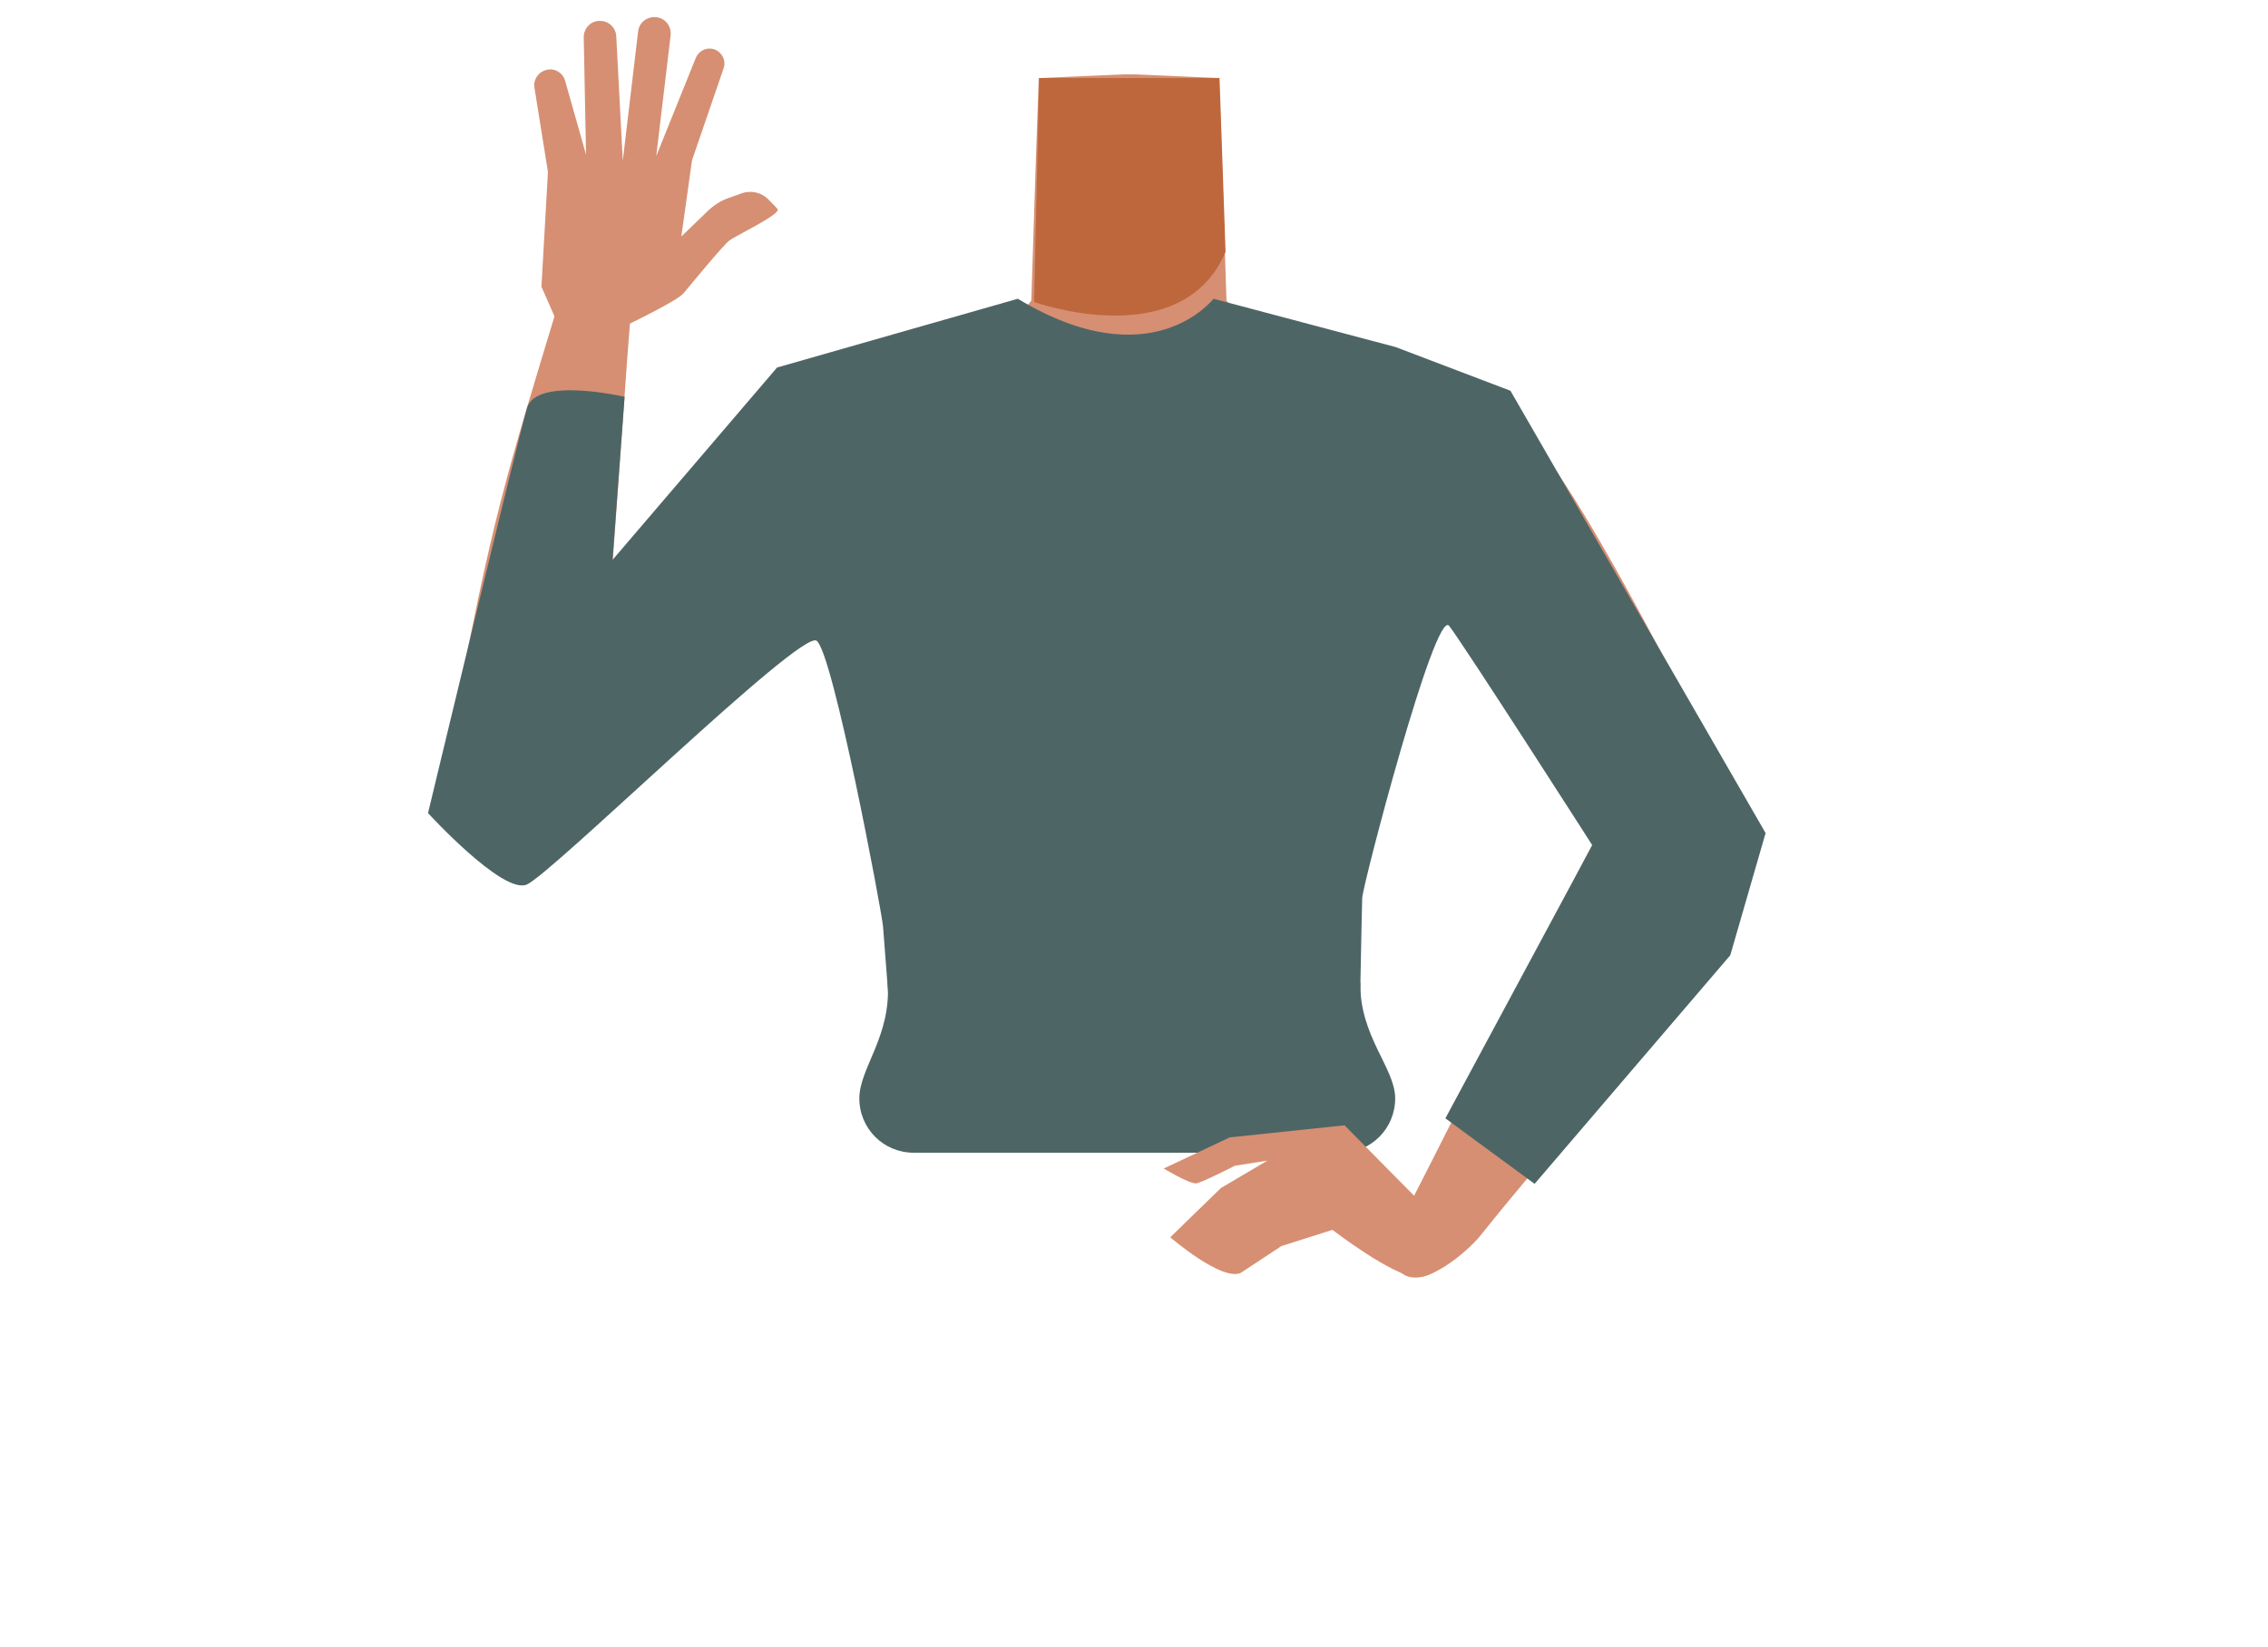 <?xml version="1.0" encoding="utf-8"?>
<!-- Generator: Adobe Illustrator 26.0.1, SVG Export Plug-In . SVG Version: 6.00 Build 0)  -->
<svg version="1.1" id="Calque_1" xmlns="http://www.w3.org/2000/svg" xmlns:xlink="http://www.w3.org/1999/xlink" x="0px" y="0px"
	 viewBox="0 0 488 354.5" style="enable-background:new 0 0 488 354.5;" xml:space="preserve">
<style type="text/css">
	.st0{fill:#D68F72;}
	.st1{fill:#BF673C;}
	.st2{fill:#4E6566;}
</style>
<g id="Calque_10">
	<path class="st0" d="M243,167c-5.5-3.6-8-0.6-13.7,2.5c-9.8,5.3-15.8,23.7-26.7,26.2c-3.9,0.9-12.7-15.1-13.7-21.3
		c-1.5-9.3,2.5-27.5-8.4-36.9c-9.2-7.9-21.5-3.7-25.5-16.3c-7-22,13.5-38.5,23.4-42.3c15.2-5.9,37.1-5.1,43.5-14.2l0.9-27.7
		l0.7-20.2l18.3-0.8h2.2l18.3,0.8l0.7,20.2l0.9,27.7c6.4,9.1,28.4,8.3,43.5,14.2c10,3.9,30.4,20.4,23.4,42.4
		c-4,12.6-16.2,8.4-25.5,16.3c-10.9,9.3-6.9,27.5-8.4,36.8c-1,6.3-9.9,22.2-13.7,21.3c-10.8-2.5-16.9-20.9-26.7-26.2
		C251,166.4,248.5,163.4,243,167"/>
	<path class="st1" d="M222.5,65c0,0,31.8,11.4,41.2-10.8l-1.3-37.4h-38.8L222.5,65z"/>
	<path class="st0" d="M204.8,101.9c-17.5,22.7-64.1,60.9-76.1,71.3c-5.7,5-20.6,14.3-28.1,5.4l0,0c-9.1-11.9,0.4-24,5.4-29.3
		c10.2-10.7,32.8-30.3,41.1-42.6c6.2-9.2,10.4-19.4,27-26.3c0,0,16.5-8,26.4,0.6C206.9,86.6,207.8,93.3,204.8,101.9L204.8,101.9z"/>
	<path class="st0" d="M109.4,174.6c14.9,2.3,17-9.1,18.7-15.1c1.9-6.5,6-72.7,7.5-90.6c0.9-10.1,1.6-15.5-4.4-16.6
		c-5.4-1-9.7,8.5-10.9,12.5c-11.4,37.7-14.4,46.4-22.9,92C94,175.5,105.6,174.1,109.4,174.6z"/>
	<path class="st0" d="M134.6,70.1c0,0,11.1-5.3,12.5-7s8.4-10.2,9.8-11.3s11.2-5.7,10.4-6.8c-0.3-0.4-1.1-1.2-1.9-2
		c-1.5-1.6-3.8-2.1-5.8-1.4l-2.5,0.9c-1.9,0.6-3.6,1.7-5,3.1l-5.5,5.3l2.3-16.4l6.8-19.8c0.5-1.4-0.1-3-1.4-3.8l0,0
		c-1.5-0.9-3.5-0.4-4.4,1.2c-0.1,0.1-0.1,0.3-0.2,0.4l-8.5,21.1l3.1-26c0.2-1.9-1.1-3.7-3.1-3.9c0,0,0,0,0,0l0,0
		c-1.9-0.2-3.7,1.1-3.9,3.1L134,34.6l-1.4-26.8c-0.1-1.9-1.7-3.4-3.7-3.3c-0.1,0-0.1,0-0.2,0l0,0c-1.8,0.2-3.1,1.7-3.1,3.5l0.5,25.3
		l-4.5-15.9c-0.5-1.8-2.4-2.9-4.2-2.3c-0.1,0-0.2,0.1-0.3,0.1l0,0c-1.5,0.6-2.4,2.2-2.1,3.7l2.9,18.1l-1.4,24.7l2.9,6.6L134.6,70.1z
		"/>
	<path class="st0" d="M286.7,97.7c1.6,19.7,14.8,24.1,21.9,30.5c11.3,10.2,24.3,37.4,33.2,49.3c4.2,5.6,16.2,17.2,25.7,11.2l0,0
		c11.8-8.3,3.6-23.7,0.1-29.5c-7.1-11.7-31.6-63.3-45.8-73.1c0,0-13.9-10.8-25.6-5.6C288.7,83.8,286,89.5,286.7,97.7L286.7,97.7z"/>
	<path class="st0" d="M367.4,165.6c-9.7-5.7-16.7,2.7-21.8,10.8c-3.6,5.7-33.1,65-41.3,80.9c-4.6,9-7.4,13.7-2.3,17
		c4.6,3,13.8-5,16.4-8.2c26.9-33.7,45-48.3,54.6-75.6C379.3,172.6,370.8,167.6,367.4,165.6z"/>
	<path class="st2" d="M134.4,85.4c0,0-19-4.4-21,2.4S92.1,175,92.1,175s16,17.5,21.2,15.4s58.9-54.9,62.4-52.5s14,58.1,14.3,61.5
		s2.6,34.1,2.6,34.1h99.7c0,0,0.7-37.4,0.8-40.2s15.7-62.4,18.7-58.6s30.8,47.2,30.8,47.2L311,240.7l19.2,14.1l42.1-49.2l7.6-26.3
		L325,84.1l-24.7-9.4l-39.2-10.4c0,0-13.3,17.4-42.1,0l0,0l-51.8,14.8l-35.4,41.4L134.4,85.4"/>
	<path class="st2" d="M184.9,236.4L184.9,236.4c0-6.5,6.9-13.4,6.1-24.9h101.7c-0.2,11.5,7.5,18.4,7.5,24.9l0,0
		c0,6.5-5.2,11.7-11.7,11.7l0,0h-91.9C190.1,248.1,184.9,242.9,184.9,236.4C184.9,236.4,184.9,236.4,184.9,236.4z"/>
	<path class="st0" d="M250.4,251.5l14.2-6.7l24.7-2.6l15.9,16.1l8.3-3c0,0,4.7,10.8,2.5,12.8c-3.5,3.1-7.8,6.9-11,6.8
		c-5.2-0.1-18.3-10.2-18.3-10.2l-11,3.5c0,0-8.3,5.5-8.8,5.8c-4.2,1.7-15.1-7.7-15.1-7.7l10.9-10.6l10-5.9l-7,1.1
		c0,0-7.6,3.9-8.4,3.8C255.7,254.7,250.4,251.5,250.4,251.5z"/>
</g>
</svg>

